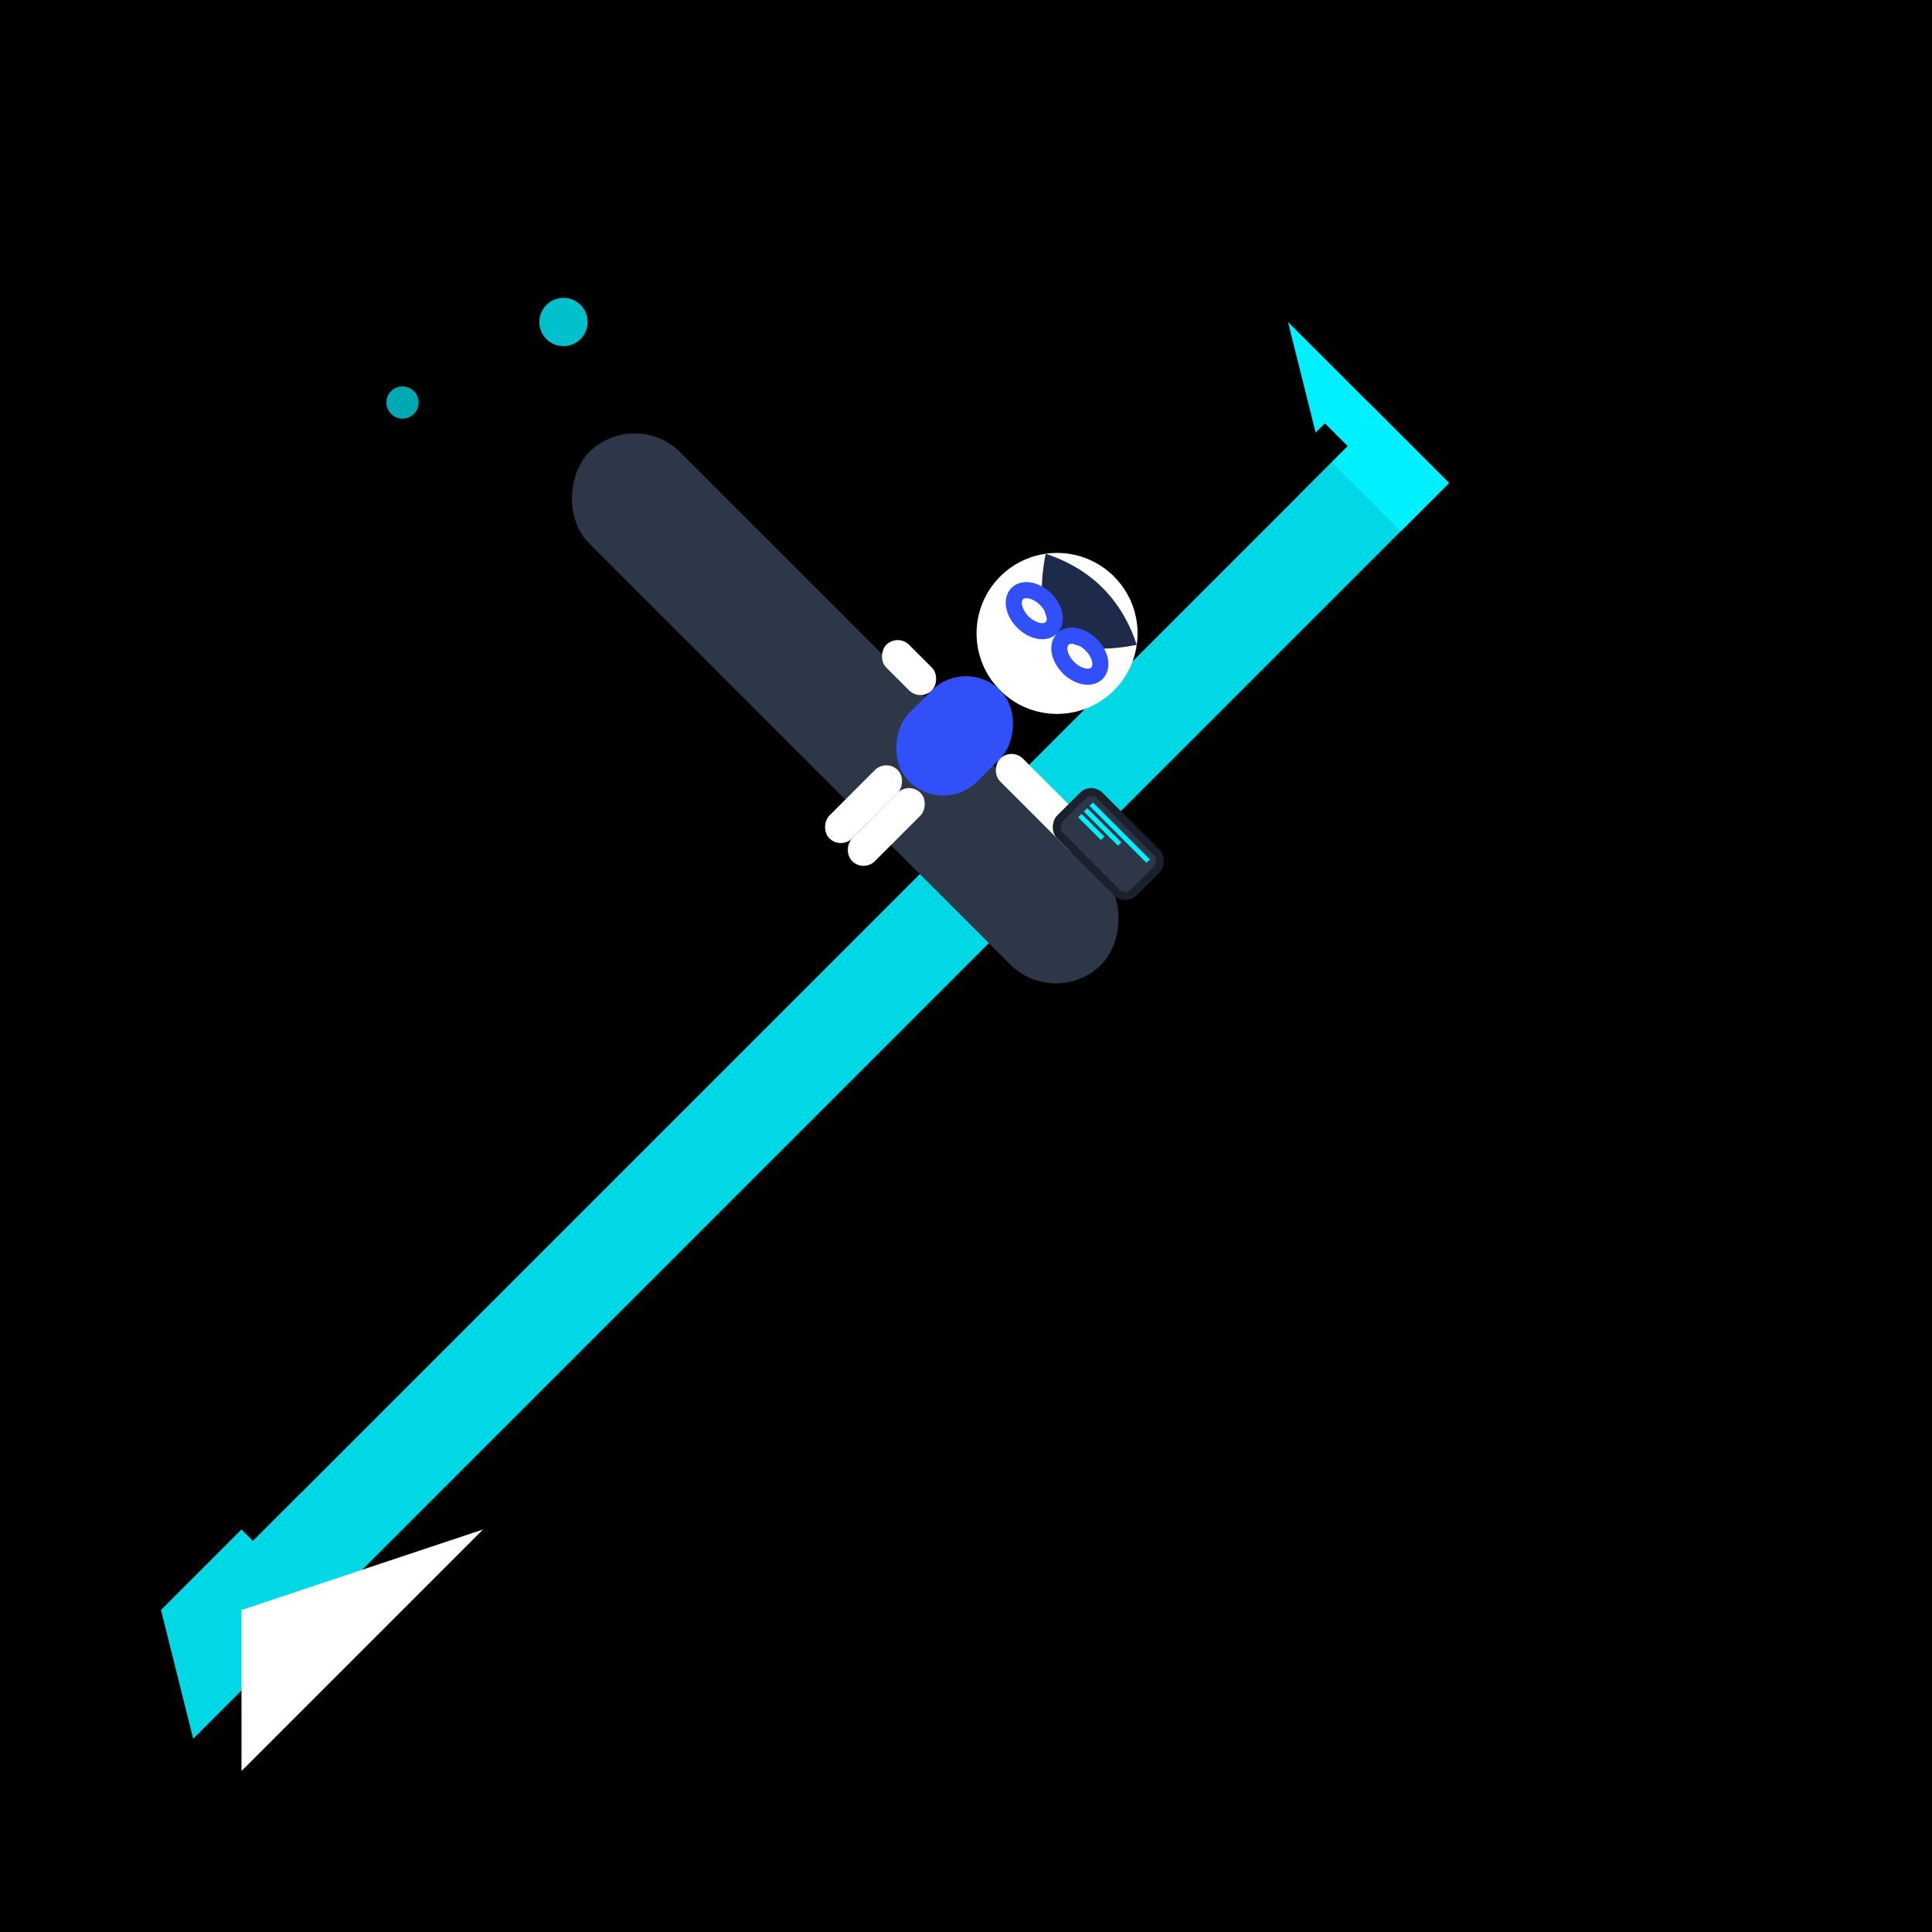 <svg width="120" height="120" viewBox="0 0 120 120" fill="none" xmlns="http://www.w3.org/2000/svg">
  <defs>
    <linearGradient id="arrowGradient" x1="0%" y1="0%" x2="100%" y2="100%">
      <stop offset="0%" style="stop-color:#00f0ff;stop-opacity:1" />
      <stop offset="100%" style="stop-color:#3250fa;stop-opacity:1" />
    </linearGradient>
    <linearGradient id="personGradient" x1="0%" y1="0%" x2="100%" y2="100%">
      <stop offset="0%" style="stop-color:#3250fa;stop-opacity:1" />
      <stop offset="100%" style="stop-color:#ff538f;stop-opacity:1" />
    </linearGradient>
  </defs>
  
  <!-- Black background to match original -->
  <rect width="120" height="120" fill="#000000"/>
  
  <!-- Large cyan pencil/arrow pointing up and right -->
  <path d="M10 100 L35 75 L60 50 L85 25 L90 30 L87 33 L62 58 L37 83 L12 108 Z" fill="#00f0ff" opacity="0.9"/>
  
  <!-- Pencil tip -->
  <path d="M80 20 L85 25 L90 30 L87 33 L82 28 Z" fill="#00f0ff"/>
  
  <!-- Pencil body details -->
  <line x1="15" y1="95" x2="80" y2="30" stroke="#000000" stroke-width="2"/>
  <line x1="18" y1="92" x2="83" y2="27" stroke="#000000" stroke-width="2"/>
  
  <!-- Dark diagonal surface for person to sit on -->
  <rect x="30" y="40" width="45" height="8" rx="4" fill="#2d3748" transform="rotate(45 52.5 44)"/>
  
  <!-- Person sitting on pencil -->
  <g transform="translate(60, 45) rotate(45)">
    <!-- Head -->
    <circle cx="0" cy="-8" r="5" fill="#ffffff"/>
    
    <!-- Hair -->
    <path d="M-4 -11 Q0 -13 4 -11 Q2 -8 0 -8 Q-2 -8 -4 -11" fill="#1e2a4a"/>
    
    <!-- Blue glasses -->
    <ellipse cx="-2" cy="-8" rx="1.5" ry="1" fill="none" stroke="#3250fa" stroke-width="1"/>
    <ellipse cx="2" cy="-8" rx="1.5" ry="1" fill="none" stroke="#3250fa" stroke-width="1"/>
    <line x1="0" y1="-8" x2="0" y2="-8" stroke="#3250fa" stroke-width="1"/>
    
    <!-- Body -->
    <rect x="-3" y="-3" width="6" height="8" rx="3" fill="#3250fa"/>
    
    <!-- Arms -->
    <rect x="-7" y="-1" width="4" height="2" rx="1" fill="#ffffff"/>
    <rect x="3" y="-1" width="8" height="2" rx="1" fill="#ffffff"/>
    
    <!-- Laptop -->
    <rect x="8" y="-3" width="7" height="4" rx="1" fill="#1a202c"/>
    <rect x="8.5" y="-2.5" width="6" height="3" rx="0.5" fill="#2d3748"/>
    <line x1="9" y1="-2" x2="14" y2="-2" stroke="#00f0ff" stroke-width="0.3"/>
    <line x1="9" y1="-1.5" x2="12" y2="-1.5" stroke="#00f0ff" stroke-width="0.3"/>
    <line x1="9" y1="-1" x2="11" y2="-1" stroke="#00f0ff" stroke-width="0.3"/>
    
    <!-- Legs -->
    <rect x="-2" y="5" width="2" height="6" rx="1" fill="#ffffff"/>
    <rect x="0" y="5" width="2" height="6" rx="1" fill="#ffffff"/>
  </g>
  
  <!-- White triangular accent at bottom -->
  <path d="M15 100 L30 95 L15 110 Z" fill="#ffffff"/>
  
  <!-- Small decorative elements -->
  <circle cx="25" cy="25" r="1" fill="#00f0ff" opacity="0.7"/>
  <circle cx="35" cy="20" r="1.5" fill="#00f0ff" opacity="0.8"/>
</svg>